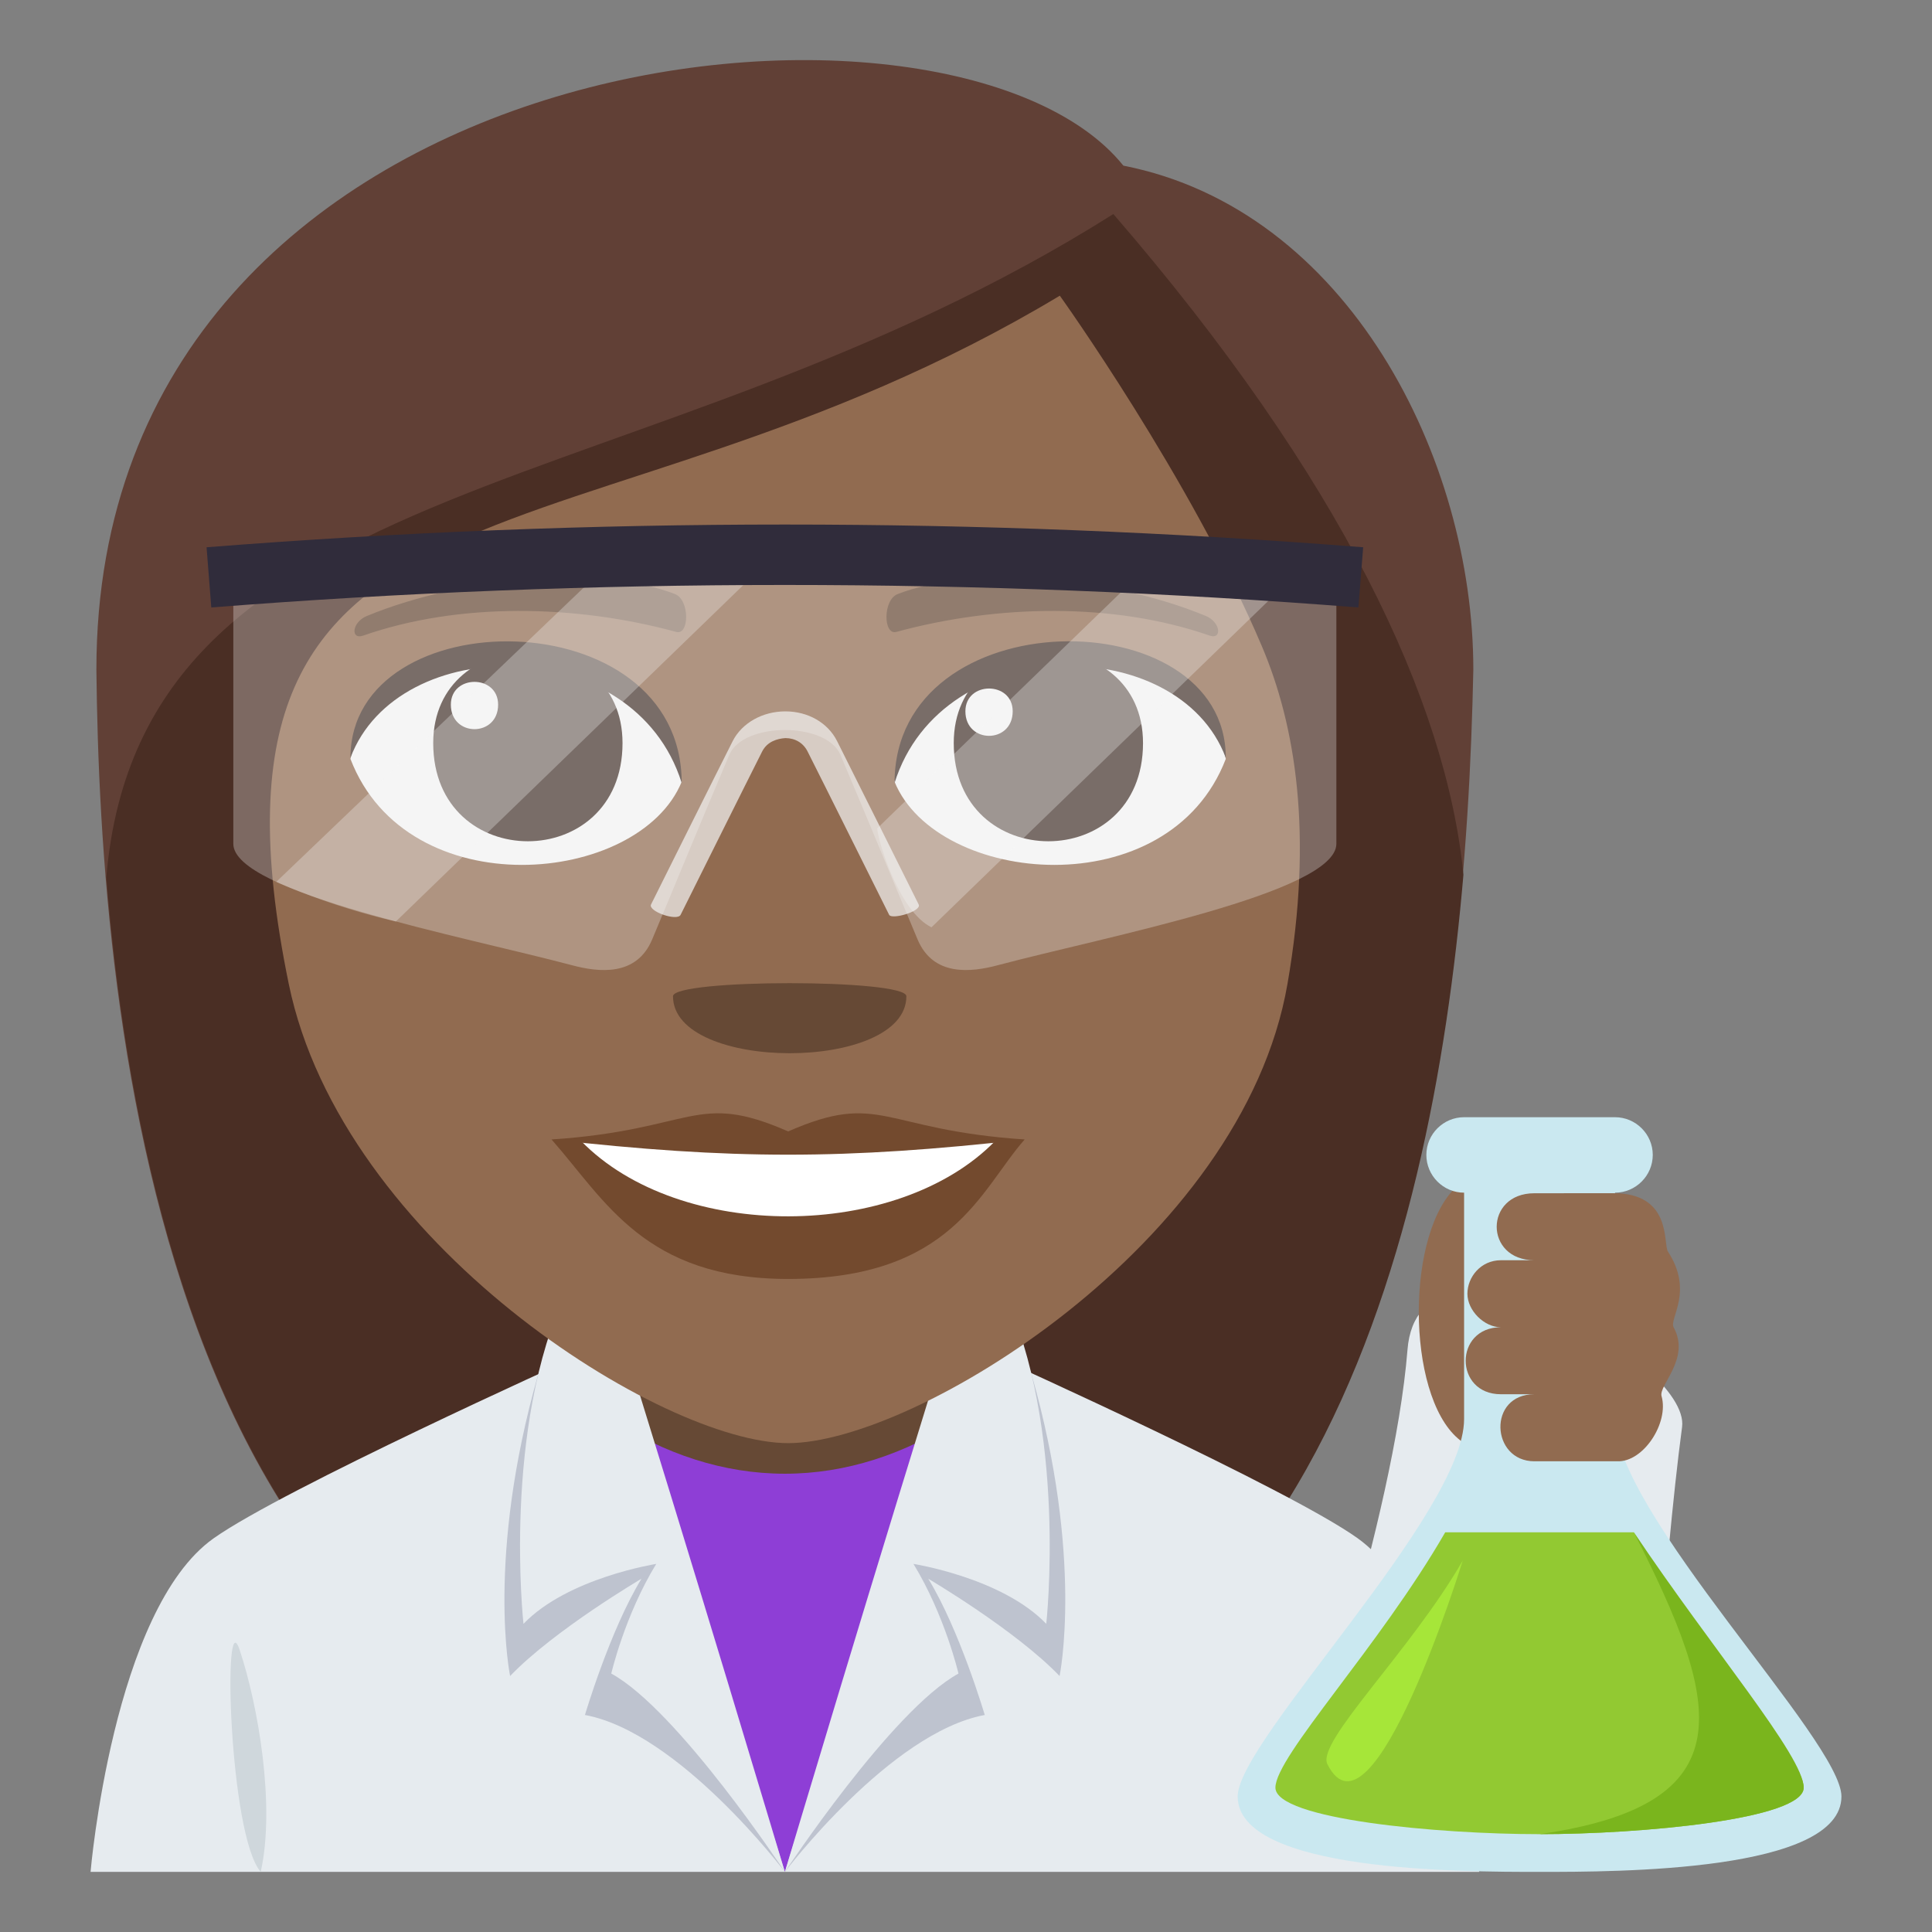 <?xml version="1.0" encoding="utf-8"?>
<!-- Generator: Adobe Illustrator 15.0.0, SVG Export Plug-In . SVG Version: 6.00 Build 0)  -->
<!DOCTYPE svg PUBLIC "-//W3C//DTD SVG 1.1//EN" "http://www.w3.org/Graphics/SVG/1.1/DTD/svg11.dtd">
<svg version="1.1" id="Layer_1" xmlns="http://www.w3.org/2000/svg" xmlns:xlink="http://www.w3.org/1999/xlink" x="0px" y="0px"
	 width="64px" height="64px" viewBox="0 0 64 64" enable-background="new 0 0 64 64" xml:space="preserve">
<rect x="0" y="0" width="64" height="64" fill="#808080" stroke="none"/>
<path fill="#614036" d="M37.213,5.487C31.504-1.617,3.193,1.23,3.193,22.182C3.313,33.438,5.205,59.006,25.94,59.006
	c20.731,0,22.628-25.46,22.866-36.824C48.807,15.202,44.66,6.951,37.213,5.487z"/>
<path fill="#4A2E24" d="M3.522,29.059c1.021,12.42,5.269,29.947,22.438,29.947c17.226,0,21.444-17.566,22.518-30.029
	c-0.563-5.738-4.046-13.149-11.597-21.887C21.404,16.867,4.685,15.345,3.522,29.059z"/>
<path fill="#E6EBEF" d="M7.078,50.958c2.301-1.631,11.848-5.936,11.848-5.936h14.223c0,0,9.537,4.297,11.824,5.934
	C48.299,53.325,49,62.009,49,62.009H3C3,62.009,3.74,53.317,7.078,50.958"/>
<rect x="19.58" y="41.009" fill="#664935" width="12.838" height="10.535"/>
<path fill="#8E3ED6" d="M31.75,47.022c-1.764,1.143-3.717,1.797-5.75,1.797s-3.986-0.654-5.75-1.799L26,62.009L31.75,47.022z"/>
<path fill="#BEC3CF" d="M17.83,45.522c-1.742,6.104-0.932,9.998-0.932,9.998c1.469-1.529,4.35-3.221,4.352-3.223
	c-1.045,1.709-1.873,4.514-1.873,4.514C22.506,57.39,26,62.009,26,62.009S21.139,45.772,17.83,45.522z"/>
<path fill="#E6EBEF" d="M20.004,42.372c0,0-0.859-0.412-1.225,0.359c-2.154,4.582-1.438,11.061-1.438,11.061
	c1.467-1.529,4.398-1.984,4.398-1.986c-1.045,1.709-1.49,3.633-1.49,3.633c2.211,1.209,5.75,6.57,5.75,6.57
	S23.045,52.095,20.004,42.372z"/>
<path fill="#BEC3CF" d="M34.17,45.522c1.74,6.104,0.93,9.998,0.93,9.998c-1.467-1.529-4.35-3.221-4.35-3.223
	c1.045,1.709,1.871,4.514,1.871,4.514C29.492,57.39,26,62.009,26,62.009S30.861,45.772,34.17,45.522z"/>
<path fill="#E6EBEF" d="M31.994,42.372c0,0,0.859-0.412,1.227,0.359c2.154,4.582,1.438,11.061,1.438,11.061
	c-1.467-1.529-4.398-1.984-4.4-1.986c1.045,1.709,1.492,3.633,1.492,3.633c-2.211,1.209-5.75,6.57-5.75,6.57
	S28.953,52.095,31.994,42.372z"/>
<path fill="#CFD7DC" d="M8.637,62.009c0.49-2.189-0.086-5.518-0.697-7.35C7.371,52.952,7.586,60.804,8.637,62.009"/>
<path fill="#916B50" d="M41.804,21.414c-2.363-5.573-6.696-11.619-6.696-11.619C19.25,19.323,5.846,14.542,9.567,32.601
	c1.767,8.568,12.366,15.205,16.544,15.205c4.172,0,15.039-6.586,16.537-15.205C43.516,27.606,42.905,24.01,41.804,21.414z"/>
<path fill="#F5F5F5" d="M40.606,25.14c-1.888,4.916-9.565,4.194-10.973,0.757C30.703,20.37,39.57,19.898,40.606,25.14z"/>
<path fill="#45332C" d="M31.594,24.616c0,4.336,6.27,4.336,6.27,0C37.863,20.591,31.594,20.591,31.594,24.616z"/>
<path fill="#45332C" d="M40.606,25.104c0-5.279-10.973-5.279-10.973,0.835C31.203,20.924,39.039,20.924,40.606,25.104z"/>
<path fill="#F5F5F5" d="M11.609,25.14c1.888,4.916,9.566,4.194,10.973,0.757C21.514,20.37,12.648,19.898,11.609,25.14z"/>
<path fill="#45332C" d="M20.622,24.616c0,4.336-6.271,4.336-6.271,0C14.352,20.591,20.622,20.591,20.622,24.616z"/>
<path fill="#45332C" d="M11.609,25.104c0-5.276,10.973-5.276,10.973,0.833C21.015,20.924,13.178,20.924,11.609,25.104z"/>
<path fill="#F5F5F5" d="M31.98,23.562c0,1.085,1.567,1.085,1.567,0C33.548,22.557,31.98,22.557,31.98,23.562z"/>
<path fill="#F5F5F5" d="M16.501,23.343c0,1.082-1.566,1.082-1.566,0C14.935,22.336,16.501,22.336,16.501,23.343z"/>
<path fill="#734A2E" d="M33.943,37.747c-1.473,1.668-2.395,4.62-7.836,4.62c-4.746,0-6.055-2.601-7.836-4.62H33.943z"/>
<path fill="#FFFFFF" d="M32.965,37.798c-3.225,3.303-10.447,3.349-13.715,0H32.965z"/>
<path fill="#734A2E" d="M26.109,37.48c-3.072-1.347-3.096-0.053-7.838,0.267c5.988,0.671,9.685,0.671,15.672,0
	C29.203,37.428,29.178,36.134,26.109,37.48z"/>
<path fill="#664935" d="M39.94,20.402c-3.323-1.369-7.87-1.637-10.206-0.722c-0.492,0.192-0.477,1.371-0.043,1.253
	c3.349-0.911,7.203-0.982,10.375,0.12C40.491,21.204,40.439,20.608,39.94,20.402z"/>
<path fill="#664935" d="M12.154,20.405c3.322-1.37,7.87-1.637,10.207-0.725c0.492,0.192,0.477,1.373,0.041,1.253
	c-3.349-0.911-7.202-0.982-10.371,0.122C11.604,21.204,11.655,20.608,12.154,20.405z"/>
<path fill="#664935" d="M30.025,33.002c0,2.517-7.731,2.517-7.731,0C22.294,32.424,30.025,32.424,30.025,33.002z"/>
<path fill="#E6EBEF" d="M54.533,60.843l-11.541-1.334c0,0,3.189-9.229,3.633-14.797c0.375-4.717,9.389,0.373,9.096,2.559
	C55.111,51.812,54.533,60.843,54.533,60.843z"/>
<path fill="#916B50" d="M48.301,47.655c-1.736-1.486-1.736-6.906,0-8.391C55.988,32.702,55.986,54.222,48.301,47.655z"/>
<path fill="#CAE8F0" d="M53.5,47.009v-7.5c0.686,0,1.25-0.564,1.25-1.252c0-0.686-0.564-1.248-1.25-1.248h-5
	c-0.689,0-1.25,0.563-1.25,1.248c0,0.688,0.561,1.252,1.25,1.252v7.5c0,3.125-7.5,10.652-7.5,12.5c0,2.5,7.422,2.5,10,2.5
	s10,0,10-2.5C61,57.661,53.5,50.134,53.5,47.009z"/>
<path fill="#92C932" d="M47.875,50.759c-2.178,3.783-5.625,7.42-5.625,8.459c0,1.049,5.385,1.541,8.75,1.541
	c3.363,0,8.75-0.492,8.75-1.541c0-1.039-3.449-4.676-5.625-8.459H47.875z"/>
<path fill="#A6E639" d="M48.455,51.696c-1.736,3.016-4.855,6.002-4.484,6.744C45.459,61.415,48.455,51.696,48.455,51.696z"/>
<path fill="#7AB51D" d="M51,60.759c3.363,0,8.75-0.492,8.75-1.541c0-1.039-3.018-4.566-5.625-8.459
	C57.047,56.495,57.859,59.776,51,60.759z"/>
<path fill="#916B50" d="M53.447,39.526l-2.619,0.002c-1.664,0-1.664,2.219,0,2.219h-1.109c-0.666,0-1.109,0.557-1.109,1.111
	s0.555,1.109,1.109,1.109c-1.555,0-1.555,2.219,0,2.219h1.109c-1.555,0-1.443,2.219,0,2.221h2.74
	c0.873,0.039,1.725-1.279,1.473-2.158c-0.102-0.363,0.969-1.246,0.4-2.281c-0.156-0.285,0.676-1.186-0.189-2.51
	C55.088,41.21,55.402,39.526,53.447,39.526z"/>
<path opacity="0.3" fill="#F5F5F5" d="M7.729,18.98c0,0,0,6.658,0,8.971c0,1.623,7.654,3.076,11.209,4.021
	c0.902,0.242,2.148,0.381,2.666-0.852c0.881-2.098,1.498-3.623,2.555-6.115c0.461-1.096,3.219-1.098,3.682,0
	c1.055,2.492,1.674,4.018,2.555,6.115c0.518,1.232,1.764,1.094,2.666,0.852c3.553-0.945,11.207-2.398,11.207-4.021
	c0-2.313,0-8.971,0-8.971H7.729z"/>
<path opacity="0.3" fill="#F5F5F5" d="M21.11,17.768L9.151,29.213c0,0,1.725,0.795,3.963,1.313l12.885-12.475
	C25.376,18.041,22.132,17.742,21.11,17.768z"/>
<path opacity="0.3" fill="#F5F5F5" d="M38.14,18.646l-9.08,8.793c0,0.324,0.703,2.754,1.797,3.279l12.287-11.906L38.14,18.646z"/>
<path opacity="0.7" fill="#F5F5F5" d="M29.454,30.305c0,0-2.275-4.57-2.703-5.414c-0.141-0.279-0.406-0.439-0.732-0.441
	c-0.275,0.018-0.602,0.115-0.77,0.441c-0.428,0.844-2.703,5.414-2.703,5.414c-0.115,0.225-1.092-0.119-0.979-0.344
	c0,0,2.277-4.57,2.707-5.416c0.305-0.596,0.986-0.98,1.742-0.98c0.002,0,0.004,0,0.004,0c0.75,0.002,1.402,0.377,1.707,0.98
	c0.428,0.846,2.705,5.416,2.705,5.416C30.546,30.186,29.54,30.475,29.454,30.305z"/>
<path fill="#302C3B" d="M44.999,20.123c-12.646-0.994-25.354-0.994-38,0c-0.051-0.664-0.104-1.328-0.156-1.994
	c12.75-1.004,25.561-1.004,38.314,0C45.103,18.795,45.052,19.459,44.999,20.123z"/>
</svg>
